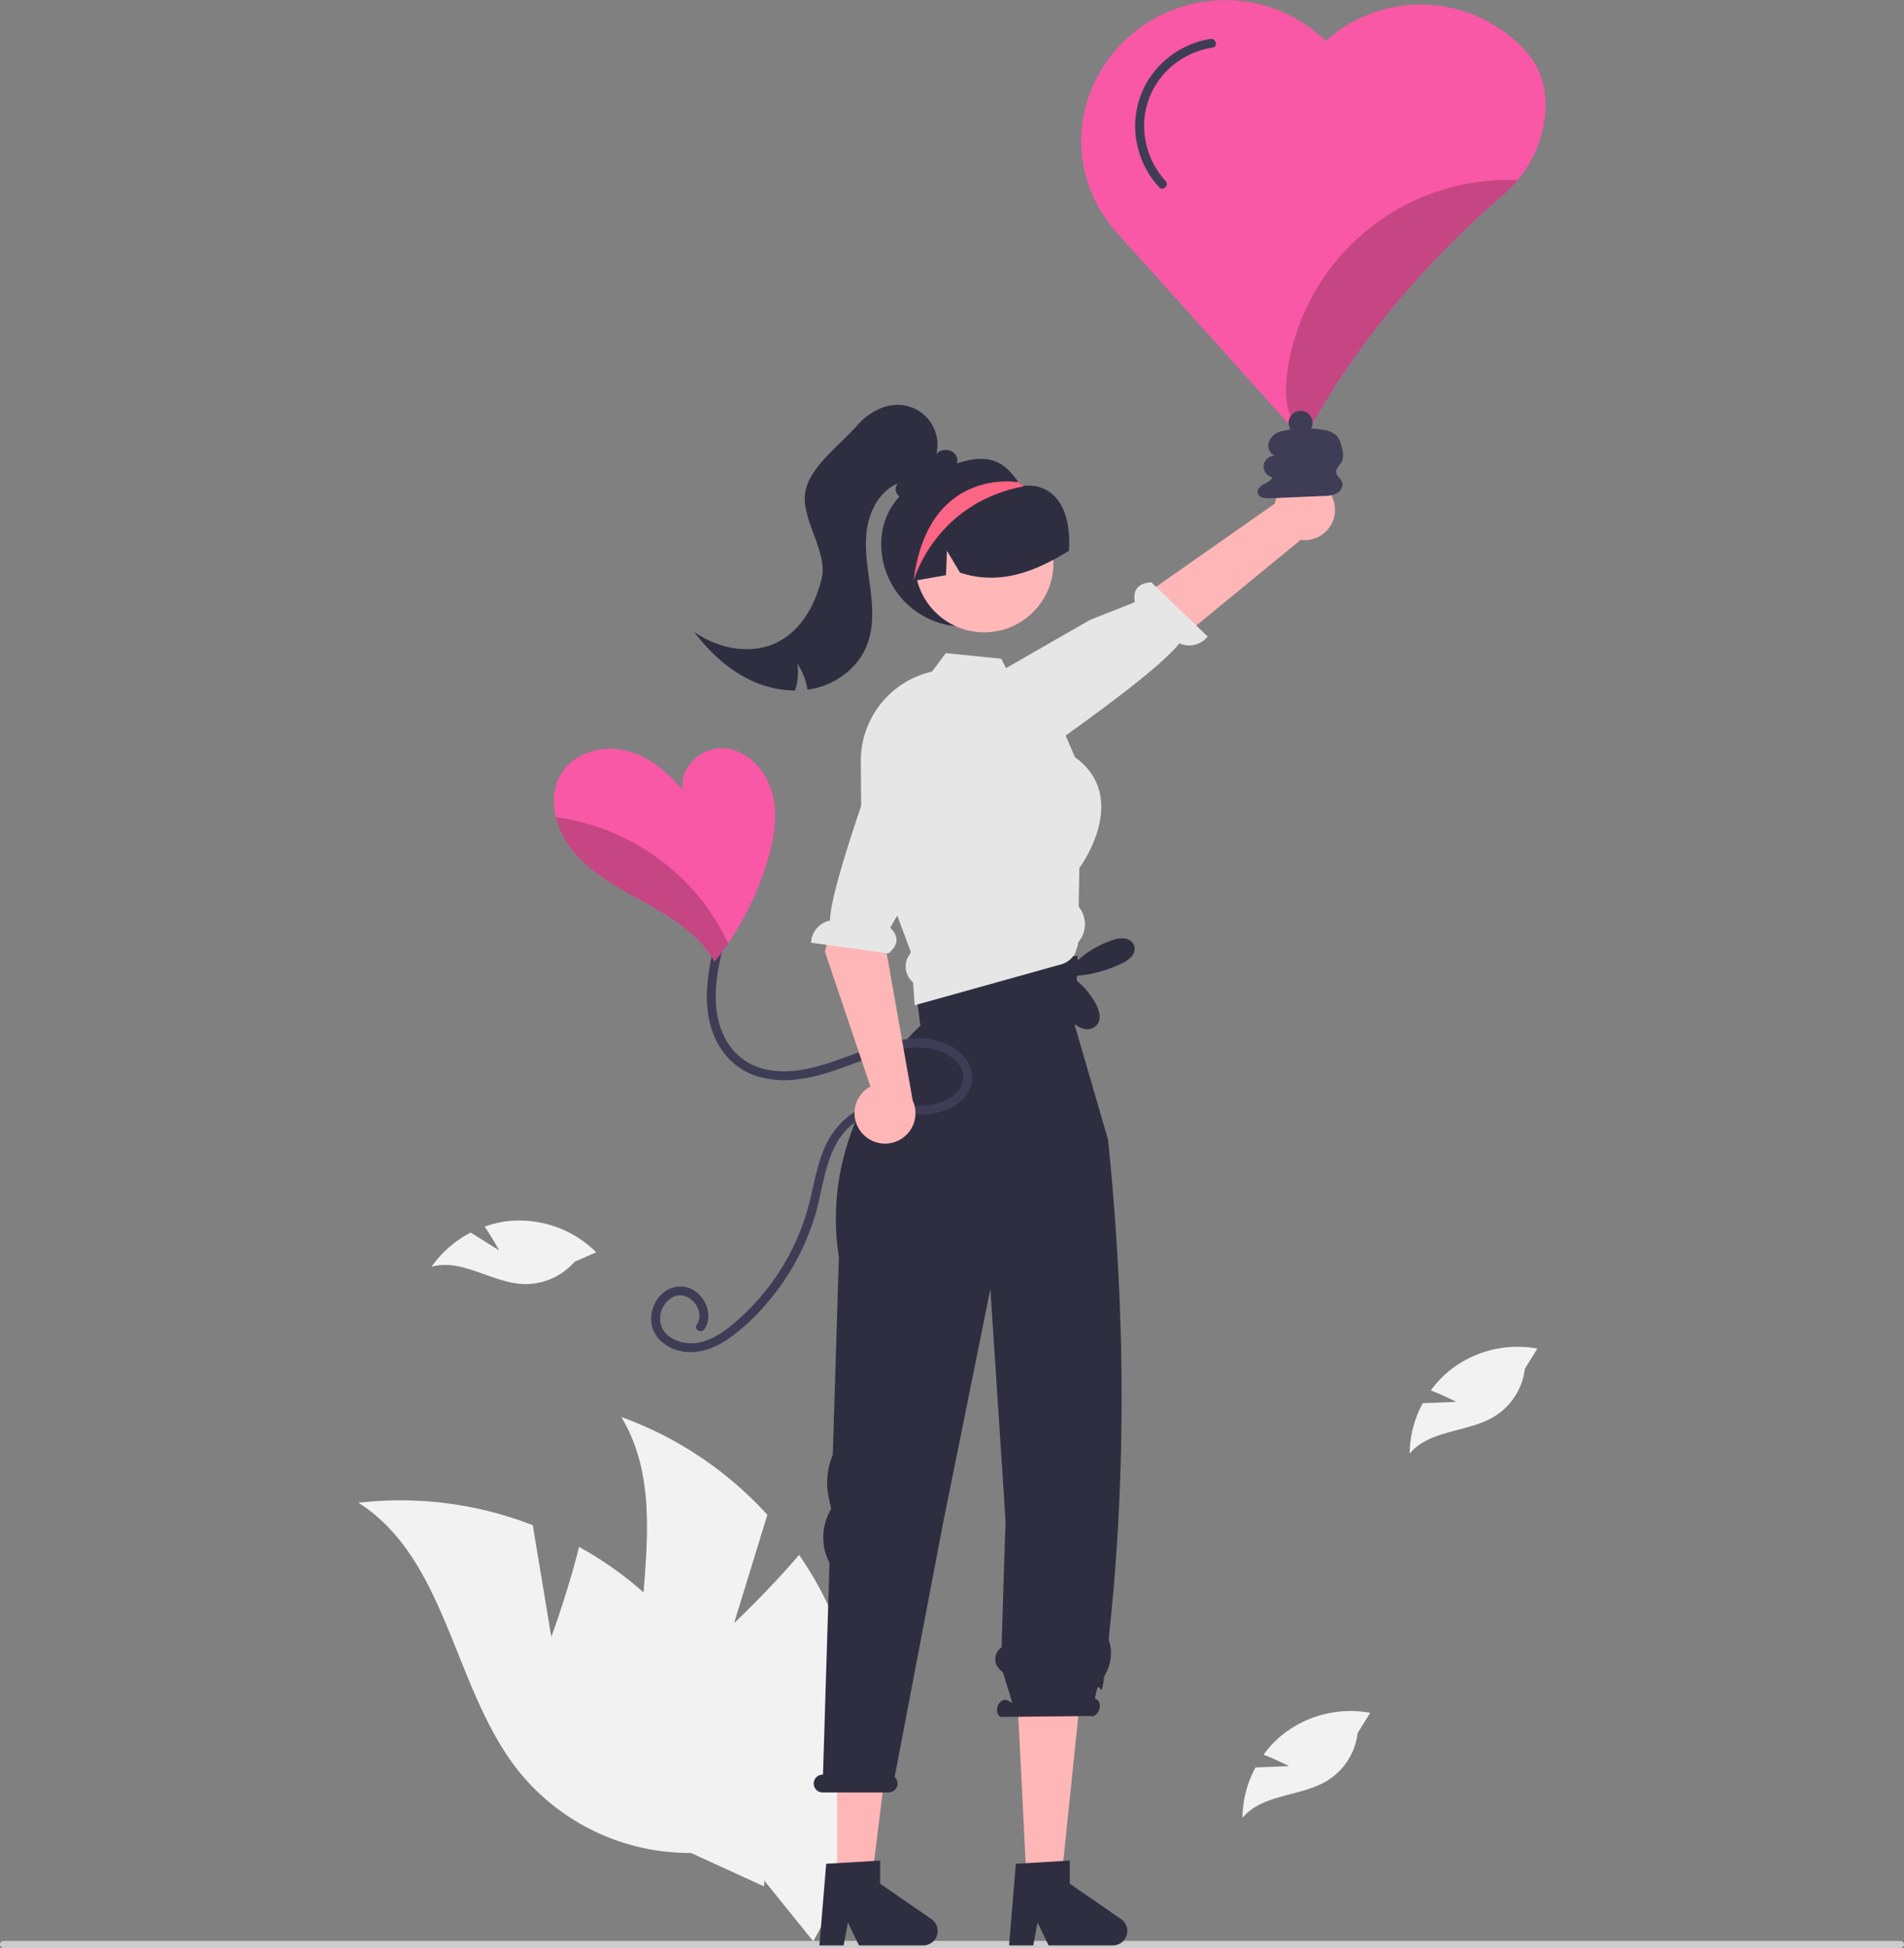 <svg xmlns="http://www.w3.org/2000/svg" data-name="Layer 1" width="637.67" height="652.457"><rect width="100%" height="100%" fill="#808080" stroke="none"/><path d="M637.67 651.267a1.186 1.186 0 0 1-1.19 1.19H1.19a1.19 1.19 0 0 1 0-2.38h635.29a1.187 1.187 0 0 1 1.19 1.19Z" fill="#ccc"/><path d="M517.096 29.478a24.79 24.79 0 0 0-5.62-11.8 47.502 47.502 0 0 0-67.04-4.33l-.4.36a48.46 48.46 0 0 0-77.96 15 45.146 45.146 0 0 0 2.03 40.99 47.43 47.43 0 0 0 5.59 7.82c2.19 2.5 61.31 68.27 61.9 68.93a.747.747 0 0 0 .57.26c.02 0 .05-.01.08-.01a.267.267 0 0 0 .12-.03.766.766 0 0 0 .47-.34l.31-.51.37-.63 5.47-9.14c15.17-25.35 35.62-49.27 60.79-71.09a39.03 39.03 0 0 0 4.49-4.6 40.469 40.469 0 0 0 9.3-22.76 31.925 31.925 0 0 0-.47-8.12Z" fill="#f858a5"/><path d="m245.86 543.634 11.133-36.26a122.386 122.386 0 0 0-48.92-32.776c18.3 30.318.567 69.87 7.957 104.504a73.616 73.616 0 0 0 39.43 50.167l16.895 20.935a123.357 123.357 0 0 0 9.067-102.888 119.156 119.156 0 0 0-13.797-26.518c-10.04 11.804-21.766 22.836-21.766 22.836Z" fill="#f2f2f2"/><path d="m184.638 548.267-6.206-37.42a122.386 122.386 0 0 0-58.404-7.518c29.902 18.974 31.669 62.283 53.729 89.987a73.616 73.616 0 0 0 57.665 27.317l24.459 11.202a123.357 123.357 0 0 0-37.771-96.133 119.156 119.156 0 0 0-24.175-17.581c-3.723 15.042-9.297 30.146-9.297 30.146Z" fill="#f2f2f2"/><path fill="#ffb6b6" d="m306.87 302.876-3.074 7.15 5.024 25.396 51.255-7.127-.409-30.966-1.029-6.783-51.767 12.33zm-26.481 329.129h11.308l5.381-43.616h-16.689v43.616z"/><path d="m311.938 642.786-17.17-11.862v-7.746l-1.995.125-12.384.737-3.686.215-2.28 27.343h8.109l1.44-7.655 3.709 7.655h21.513a4.834 4.834 0 0 0 2.744-8.812Z" fill="#2f2e41"/><path fill="#ffb6b6" d="M343.907 632.005h11.308l6.652-64.213-21.248-1.27 3.288 65.483z"/><path d="m375.457 642.786-17.17-11.862v-7.746l-2.177.125-12.6.76-3.288.192-2.28 27.343h8.109l1.44-7.655 3.708 7.655h21.514a4.834 4.834 0 0 0 2.744-8.812Zm-99.868-48.394h.044l2.175-70.918a18.544 18.544 0 0 1 .243-17.524l.311-.564-.807-3.742a23.836 23.836 0 0 1 1.362-14.346l2.03-66.154c-7.25-46.974 27.293-77.609 27.293-77.609l-3.174-24.62 55.87 1.27-.95 23.35 11.109 38.169c5.846 56.96 6.194 112.761.213 167.23a1.04 1.04 0 0 0 .068.46 13.906 13.906 0 0 1-1.123 11.223 4.244 4.244 0 0 0-.506 1.392c-1.232 9.549-1.392-2.53-3.025 6.934l.318.161c1.144.395 1.634 1.98 1.096 3.54s-1.902 2.505-3.046 2.11l-29.867.32c-1.144-.396-1.635-1.98-1.097-3.54.539-1.56 1.903-2.505 3.047-2.11l1.858.94-3.109-10.172-1.09-1.017a4.737 4.737 0 0 1 .603-7.402l.903-29.527.44-12.5-.906-14.18-4.19-63.786-15.854 78.438-16.196 84.964a2.968 2.968 0 0 1 .93 2.752 3.077 3.077 0 0 1-3.066 2.435H275.51a2.995 2.995 0 0 1-2.884-3.79 3.031 3.031 0 0 1 2.963-2.187Zm19.551-412.19a27.662 27.662 0 1 0 47.578-19.186l-.132-.133a19.729 19.729 0 0 0-.675-.686.01.01 0 0 1-.011-.011 5.806 5.806 0 0 1-.875-.786c-3.734-5.218-7.968-9.593-18.223-6.86-14.765 3.936-27.662 12.382-27.662 27.662Z" fill="#2f2e41"/><path d="M447.091 170.36a10.132 10.132 0 0 1-11.479 10.47l-71.337 58.547-10.897-19.152 73.55-51.527a10.187 10.187 0 0 1 20.163 1.662Z" fill="#ffb6b6"/><path d="M334.153 256.643s2.323 4.822 11.362-2.027c7.236-5.484 41.78-29.142 49.454-39.143a7.96 7.96 0 0 0 9.49-2.276l-18.874-18.172c-5.922.4-5.983 4.363-5.475 6.64l-15.169 6.026-39.506 22.698 6.976 22.798Z" fill="#e6e6e6"/><circle cx="329.617" cy="188.602" r="23.195" fill="#ffb7b7"/><path d="m361.259 303.656.238-12.94c.941-1.292 8.834-12.576 7.065-23.849-.828-5.307-3.708-9.764-8.54-13.234l-3.118-7.258-4.616-10.729-13.507-8.04-1.87-3.81-1.543-3.165-18.633-1.86-4.593 6.181-.09.012a30.148 30.148 0 0 0-11.625 5.443 30.676 30.676 0 0 0-12.134 24.473l.113 15.038.023 2.154.011 2.087 11.625 31.289.442 1.213 4.559 12.26-.783 1.292a6.864 6.864 0 0 0 1.509 8.812l.544 7.666.987-.272 5.613-1.565 42.46-11.85a7.71 7.71 0 0 0 4.025-2.711 1.658 1.658 0 0 0 .102-.148 4.267 4.267 0 0 0 .443-.669c.964-2.438 1.066-3.096 1.077-3.776a9.312 9.312 0 0 0 .454-11.726Z" fill="#e6e6e6"/><path d="M305.342 194.683c.21-.033.42-.078.63-.11 3.619-.643 7.237-1.273 10.844-1.926l.332-8.177 4.37 7.325c9.97 3.308 19.297 1.438 28.071-2.689a79.25 79.25 0 0 0 8.41-4.636c.89-13.828-4.7-22.681-15.104-21.753-.38.034-.652-.354-.984-.52a.01.01 0 0 1-.011-.011c-.565-.266-1.14-.52-1.715-.752a25.55 25.55 0 0 0-26.821 5.2c-7.081 6.76-10.268 17.925-8.022 28.049Z" fill="#2f2e41"/><path d="M320.455 155.207a4.3 4.3 0 0 1-3.55 3.062c-3.118 3.856-6.69 7.939-11.578 8.71a5.569 5.569 0 0 1-4.072-.703 2.26 2.26 0 0 1-.408-.329c-1.157-1.1-1.247-3.312.125-4.14-6.147 2.439-9.742 9.073-10.649 15.617-.907 6.543.352 13.155 1.18 19.71.827 6.554 1.19 13.438-1.384 19.528-3.04 7.179-10.025 12.339-17.646 13.983-.68.148-1.361.272-2.053.352a20.942 20.942 0 0 0-3.38-8.687 18.738 18.738 0 0 1-.804 8.982 35.787 35.787 0 0 1-16.41-4.242c-6.907-3.64-12.656-9.197-17.363-15.423 8.109 5.75 19.313 7.904 28.136 3.357 7.893-4.083 12.554-12.656 14.596-21.298 2.04-8.653-6.539-19.254-5.609-28.089.941-8.834 11.596-16.332 17.425-23.034 3.72-4.276 9.21-7.44 14.868-6.907a13.36 13.36 0 0 1 11.704 16.5c1.61-2.279 5.772-1.78 6.804.817a3.36 3.36 0 0 1 .068 2.234Z" fill="#2f2e41"/><path d="M305.973 194.572s6.87-25.648 36.325-31.567a4.05 4.05 0 0 0 .288-.122c.088-.055.199-.11.31-.166a21.215 21.215 0 0 0-.985-.52.01.01 0 0 1-.011-.011 29.689 29.689 0 0 0-.875-.786l-.84.034s-29.554-4.68-34.212 33.138Z" fill="#fd6584"/><path d="M379.893 316.795a3.913 3.913 0 0 0-3.243-2.456 9.314 9.314 0 0 0-4.209.609 32.36 32.36 0 0 0-13.682 8.895l.063 2.597a12.428 12.428 0 0 0 .204 15.588 7.663 7.663 0 0 0 3.979 2.576 4.476 4.476 0 0 0 4.385-1.322c1.568-1.91.81-4.786-.342-6.971a25.399 25.399 0 0 0-8.558-9.383 41.192 41.192 0 0 0 17.303-4.3 9.757 9.757 0 0 0 3.166-2.222 3.923 3.923 0 0 0 .934-3.611Z" fill="#2f2e41"/><path d="m487.702 469.55-11.224.444a36.244 36.244 0 0 0-4.363 16.885c6.678-8.087 19.47-7.01 28.423-12.471a21.801 21.801 0 0 0 10.153-15.937l4.193-6.775a36.532 36.532 0 0 0-29.64 7.555 35.288 35.288 0 0 0-6.058 6.456c4.283 1.648 8.516 3.843 8.516 3.843Zm-56 122-11.224.444a36.244 36.244 0 0 0-4.363 16.885c6.678-8.087 19.47-7.01 28.423-12.471a21.801 21.801 0 0 0 10.153-15.937l4.193-6.775a36.532 36.532 0 0 0-29.64 7.555 35.288 35.288 0 0 0-6.058 6.456c4.283 1.648 8.516 3.843 8.516 3.843ZM167.164 418.814l-9.514-5.973a36.244 36.244 0 0 0-13.136 11.47c10.079-2.902 20.026 5.211 30.5 5.761a21.801 21.801 0 0 0 17.379-7.418l7.286-3.223a36.532 36.532 0 0 0-28.727-10.505 35.288 35.288 0 0 0-8.645 1.907c2.603 3.779 4.857 7.98 4.857 7.98Z" fill="#f2f2f2"/><path d="M447.499 158.31c-.224-1.504 1.407-2.575 2.017-3.967a6.341 6.341 0 0 0 0-3.817c-.353-1.687-.758-3.477-1.98-4.693a8.04 8.04 0 0 0-4.41-1.849 38.648 38.648 0 0 0-11.943-.211l3.01.183a15.852 15.852 0 0 0-5.614.652 5.673 5.673 0 0 0-3.767 3.922c-.372 1.858.898 4.034 2.786 4.193a3.641 3.641 0 0 0-1.493 7.128c-.435 1.174-1.727 1.737-2.833 2.322-1.107.586-2.271 1.59-2.084 2.828.247 1.637 2.434 1.973 4.088 1.901l18.002-.785a9.63 9.63 0 0 0 4.491-.933c1.335-.778 2.265-2.484 1.649-3.9-.476-1.095-1.743-1.794-1.919-2.975ZM238.708 318.65c-2.475 10.87-3.65 23.193 2.949 32.92a22.6 22.6 0 0 0 11.698 8.861 33.194 33.194 0 0 0 14.906.916c11.255-1.56 21.259-7.422 32.328-9.698 4.885-1.005 10.07-1.337 14.772.596 3.523 1.449 7.234 4.361 7.251 8.515.018 4.266-3.687 7.097-7.372 8.409-4.917 1.75-10.026 1.073-15.126.852-5.492-.238-11.093.259-15.656 3.623a27.23 27.23 0 0 0-8.701 11.797c-2.294 5.566-3.224 11.55-4.69 17.358a77.073 77.073 0 0 1-5.533 15.125 78.352 78.352 0 0 1-19.144 24.815c-3.94 3.39-8.726 6.844-14.106 7.155-4.15.24-9.193-1.504-10.793-5.707a8.195 8.195 0 0 1 3.837-9.73c3.556-1.794 7.429.766 8.577 4.28a5.477 5.477 0 0 1-.57 4.939c-1.079 1.607 1.519 3.11 2.59 1.514 2.487-3.709 1.187-8.696-1.859-11.666a8.737 8.737 0 0 0-11.499-.857 11.361 11.361 0 0 0-4.153 11.74c1.28 4.616 5.816 7.552 10.346 8.28 5.594.898 10.978-1.3 15.493-4.477a69.453 69.453 0 0 0 12.27-11.333 81.44 81.44 0 0 0 16.246-29.049c3.302-10.58 3.542-24.559 13.354-31.705 5.049-3.677 11.235-3.27 17.155-2.932 5.225.298 10.323.244 15.117-2.122 3.958-1.953 7.152-5.558 7.218-10.152.067-4.637-3.226-8.366-7.105-10.479-10.248-5.58-22.554-1.08-32.622 2.65-10.124 3.749-21.684 8.15-32.443 4.204a20.125 20.125 0 0 1-11.118-10.623c-2.605-5.525-2.976-11.794-2.374-17.79a77.427 77.427 0 0 1 1.65-9.432c.427-1.88-2.464-2.682-2.893-.797Z" fill="#3f3d56"/><path d="M288.393 379.138a10.132 10.132 0 0 1 3.123-15.22l-15.249-45.144 12.452-47.841 20.078 9.077-12.39 36.085 9.27 52.525a10.187 10.187 0 0 1-17.284 10.518Z" fill="#ffb6b6"/><path d="M306.772 231.514s-4.716-2.532-7.996 8.324c-2.625 8.691-20.494 55.88-20.816 68.482a7.96 7.96 0 0 0-6.335 7.423l25.953 3.591c4.554-3.807 2.271-7.048.522-8.59l8.84-14.972 18.474-40.42-15.2-22.068Z" fill="#e6e6e6"/><path d="M257.096 288.158a100.843 100.843 0 0 1-13.26 27.84q-2.16 3.15-4.54 6.14a32.493 32.493 0 0 0-4.45-6.22c-6.05-6.65-14.16-11-22.03-15.36-7.87-4.36-15.86-9.04-21.42-16.11a28.4 28.4 0 0 1-5.24-10.79c-1.26-5.33-.78-10.89 2.33-15.34 4.52-6.47 13.53-8.75 21.19-6.88 7.67 1.87 14.09 7.2 19.07 13.32-1.63-7.52 6.3-14.78 13.97-14.12 7.67.67 13.82 7.37 15.86 14.79 2.05 7.41.72 15.35-1.48 22.73Z" fill="#f858a5"/><path d="M405.362 13.034a30.397 30.397 0 0 0-20.208 12.863 29.385 29.385 0 0 0-3.914 24.18 29.973 29.973 0 0 0 6.992 12.652c1.318 1.416 3.436-.71 2.122-2.122a27.504 27.504 0 0 1-7.021-21.45 26.384 26.384 0 0 1 11.228-18.591 27.297 27.297 0 0 1 11.598-4.64c1.903-.286 1.095-3.177-.797-2.892Z" fill="#3f3d56"/><path d="M508.266 60.358a39.03 39.03 0 0 1-4.49 4.6c-25.17 21.82-45.62 45.74-60.79 71.09l-5.47 9.14-.37.63a15.042 15.042 0 0 1-3.33-3.47c-3.5-5.09-3.52-11.78-2.66-17.9a74.633 74.633 0 0 1 77.11-64.09Zm-264.43 255.639q-2.16 3.15-4.54 6.14a32.493 32.493 0 0 0-4.45-6.22c-6.05-6.65-14.16-11-22.03-15.36-7.87-4.36-15.86-9.04-21.42-16.11a28.4 28.4 0 0 1-5.24-10.79 75.766 75.766 0 0 1 45.9 24.35 73.709 73.709 0 0 1 11.78 17.99Z" opacity=".2"/><circle cx="435.586" cy="141.598" r="4" fill="#3f3d56"/></svg>
